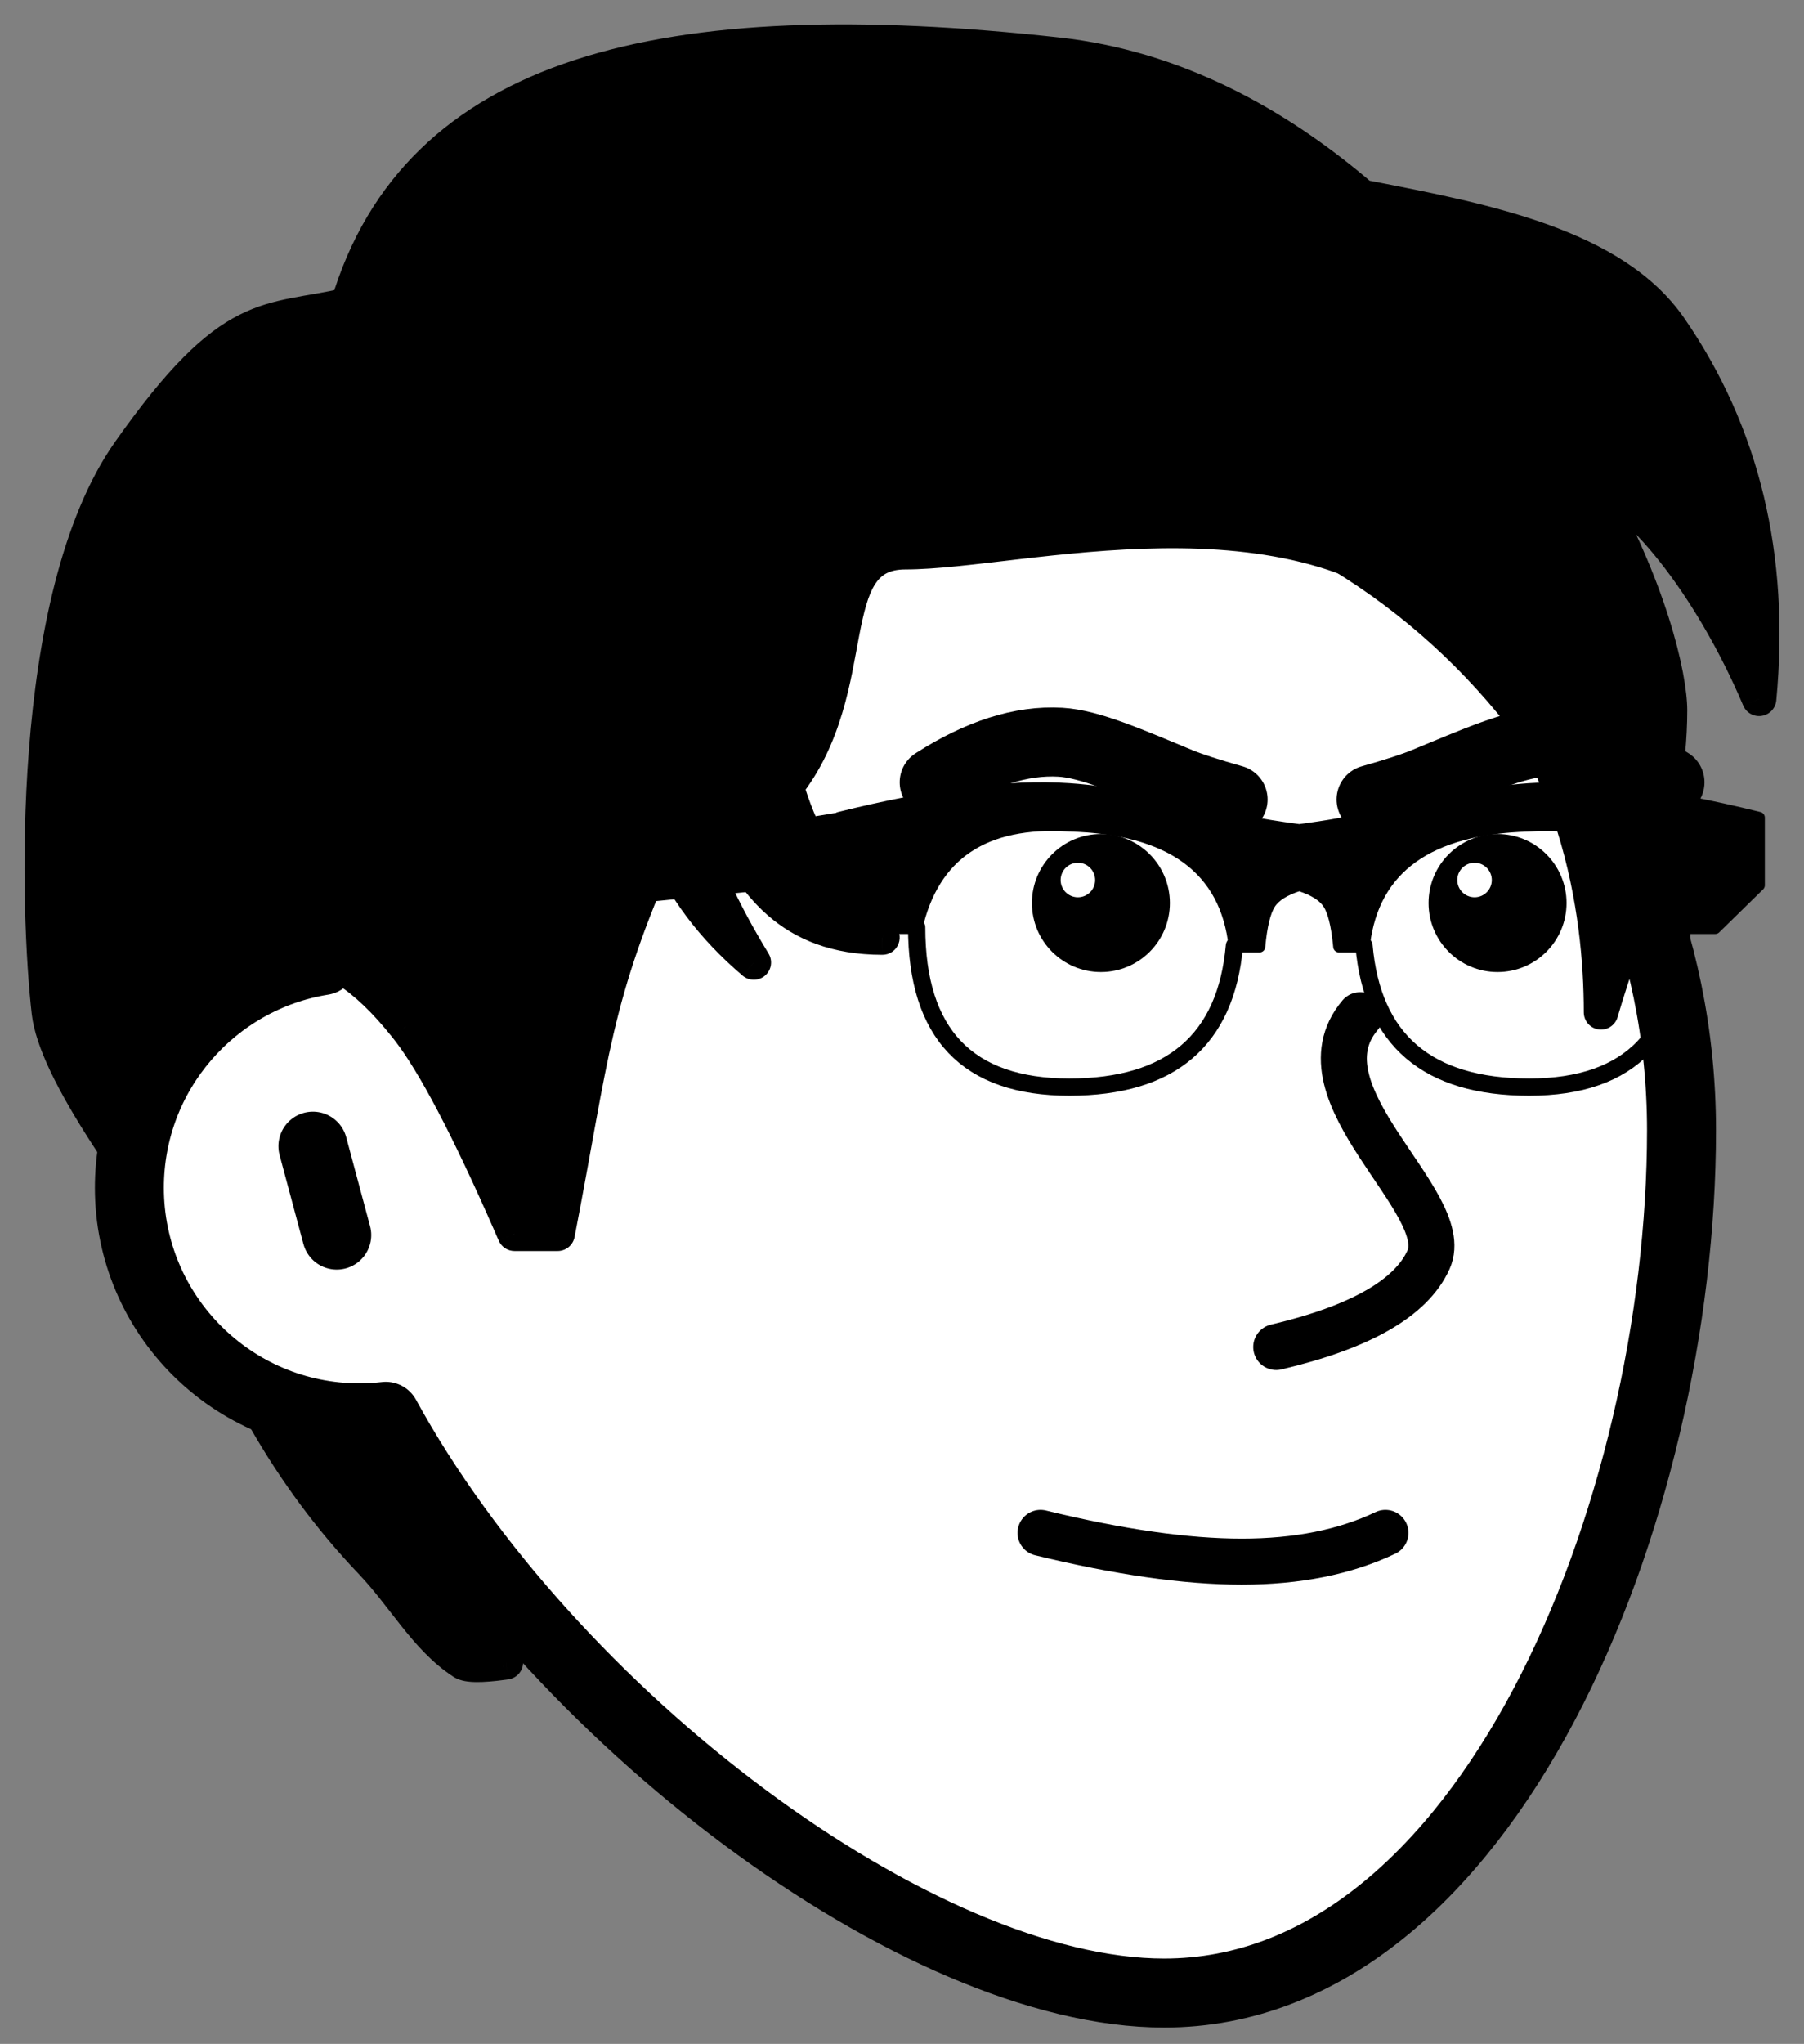 <svg width="68" height="77" viewBox="0 0 68 77" fill="none" xmlns="http://www.w3.org/2000/svg">
<rect x="0" y="0" width="68" height="77" fill="#808080" stroke="none"/>
<path fill-rule="evenodd" clip-rule="evenodd" d="M37.38 16.577C51.741 16.577 63.383 28.219 63.383 42.58C63.383 56.94 56.075 75.083 43.881 75.083C34.637 75.083 20.73 64.657 14.541 53.357C14.215 53.395 13.882 53.414 13.544 53.414C8.757 53.414 4.877 49.533 4.877 44.746C4.877 40.427 8.036 36.846 12.169 36.187C15.018 24.917 25.225 16.577 37.38 16.577ZM11.795 43.18L12.693 46.529Z" fill="white"/>
<path d="M11.795 43.18L12.693 46.529M37.38 16.577C51.741 16.577 63.383 28.219 63.383 42.58C63.383 56.94 56.075 75.083 43.881 75.083C34.637 75.083 20.73 64.657 14.541 53.357C14.215 53.395 13.882 53.414 13.544 53.414C8.757 53.414 4.877 49.533 4.877 44.746C4.877 40.427 8.036 36.846 12.169 36.187C15.018 24.917 25.225 16.577 37.38 16.577Z" stroke="black" stroke-width="2.6" stroke-linecap="round" stroke-linejoin="round"/>
<path d="M48.106 50.746C51.284 49.997 53.198 48.9 53.848 47.455C54.823 45.288 48.76 41.214 51.266 38.246" stroke="black" stroke-width="1.734" stroke-linecap="round" stroke-linejoin="round"/>
<path d="M39.222 57.748C42.183 58.47 44.711 58.831 46.806 58.831C48.901 58.831 50.706 58.47 52.223 57.748" stroke="black" stroke-width="1.734" stroke-linecap="round" stroke-linejoin="round"/>
<path fill-rule="evenodd" clip-rule="evenodd" d="M41.497 31.42C42.933 31.42 44.097 32.584 44.097 34.02C44.097 35.456 42.933 36.62 41.497 36.62C40.061 36.62 38.897 35.456 38.897 34.02C38.897 32.584 40.061 31.42 41.497 31.42ZM56.448 31.42C57.884 31.42 59.049 32.584 59.049 34.02C59.049 35.456 57.884 36.62 56.448 36.62C55.012 36.62 53.848 35.456 53.848 34.02C53.848 32.584 55.012 31.42 56.448 31.42ZM40.63 32.503C40.271 32.503 39.98 32.794 39.98 33.154C39.98 33.513 40.271 33.803 40.63 33.803C40.989 33.803 41.28 33.513 41.28 33.154C41.28 32.794 40.989 32.503 40.63 32.503ZM55.582 32.503C55.223 32.503 54.931 32.794 54.931 33.154C54.931 33.513 55.223 33.803 55.582 33.803C55.941 33.803 56.232 33.513 56.232 33.154C56.232 32.794 55.941 32.503 55.582 32.503Z" fill="black"/>
<path d="M62.949 29.472C61.247 28.381 59.661 27.878 58.191 27.962C57.081 28.026 55.595 28.684 53.684 29.472C53.273 29.642 52.605 29.858 51.681 30.12" stroke="black" stroke-width="2.6" stroke-linecap="round" stroke-linejoin="round"/>
<path d="M35.213 29.473C36.915 28.381 38.501 27.878 39.97 27.962C41.081 28.026 42.567 28.684 44.477 29.473C44.889 29.642 45.557 29.858 46.481 30.12" stroke="black" stroke-width="2.6" stroke-linecap="round" stroke-linejoin="round"/>
<path fill-rule="evenodd" clip-rule="evenodd" d="M47.87 34.043C47.681 34.336 47.549 34.876 47.476 35.664H46.53C46.215 32.731 44.14 31.213 40.305 31.111C37.101 30.905 35.184 32.191 34.553 34.969H33.292L31.638 33.349V30.802C35.157 29.927 38.046 29.567 40.305 29.721C41.955 29.834 43.909 30.243 46.224 30.763L47.082 30.956C47.479 31.046 48.109 31.149 48.973 31.265L49.197 31.234C49.946 31.131 50.502 31.038 50.864 30.956L51.827 30.739C54.096 30.231 56.016 29.832 57.64 29.721C59.877 29.569 62.73 29.92 66.202 30.776L66.308 30.802V33.349L64.653 34.969H63.392C62.762 32.191 60.845 30.905 57.64 31.111C53.844 31.212 51.772 32.701 51.425 35.576L51.415 35.664H50.47L50.46 35.567C50.385 34.831 50.257 34.323 50.076 34.043C49.892 33.759 49.538 33.532 49.014 33.362L48.973 33.349C48.426 33.52 48.059 33.751 47.87 34.043Z" fill="black" stroke="black" stroke-width="0.433" stroke-linecap="round" stroke-linejoin="round"/>
<path d="M34.553 34.934C34.553 38.948 36.471 40.954 40.305 40.954C44.14 40.954 46.215 39.179 46.53 35.629" stroke="black" stroke-width="0.65" stroke-linecap="round" stroke-linejoin="round"/>
<path d="M63.392 34.934C63.392 38.948 61.475 40.954 57.64 40.954C53.805 40.954 51.73 39.179 51.415 35.629" stroke="black" stroke-width="0.65" stroke-linecap="round" stroke-linejoin="round"/>
<path fill-rule="evenodd" clip-rule="evenodd" d="M32.613 30.662L11.486 34.129L11.052 35.104L32.613 32.937V30.662Z" fill="black" stroke="black" stroke-width="0.433" stroke-linecap="round" stroke-linejoin="round"/>
<path fill-rule="evenodd" clip-rule="evenodd" d="M9.969 53.414L13.544 54.281L19.07 62.623L18.963 62.638C18.137 62.75 17.631 62.745 17.445 62.623C16.048 61.711 15.242 60.157 13.978 58.831C12.45 57.228 11.113 55.422 9.969 53.414ZM39.872 2.059C44.258 2.543 48.097 4.63 51.337 7.414L51.607 7.465C56.01 8.32 60.816 9.264 62.949 12.351C65.694 16.324 66.814 20.983 66.308 26.328C64.472 21.998 61.649 18.527 59.919 18.155C62.181 22.119 62.949 25.481 62.949 26.761C62.949 30.987 61.143 35.392 60.349 38.137C60.349 34.381 59.518 28.097 54.607 23.403C48.758 17.812 38.444 20.802 34.13 20.802C30.801 20.802 32.609 25.881 29.646 29.623C30.086 31.095 30.988 33.262 33.263 35.32C29.748 35.319 28.358 33.212 27.284 30.971L26.923 31.031C26.642 31.078 26.362 31.129 26.103 31.19C26.448 32.606 27.219 34.296 28.415 36.261C26.842 34.926 25.708 33.408 25.013 31.707C24.975 31.752 24.944 31.801 24.921 31.853C22.36 37.567 22.32 39.763 21.02 46.48H19.395L19.246 46.139C17.654 42.499 16.367 40.048 15.386 38.787L15.295 38.671C13.806 36.792 12.24 35.7 10.944 36.079L10.862 36.104L10.804 36.122C9.852 36.437 7.72 37.458 6.177 39.329C5.608 40.019 4.994 41.319 4.335 43.23L4.234 43.077L4.086 42.852C2.711 40.745 1.963 39.174 1.843 38.137C1.423 34.502 0.977 22.536 4.877 17.01C8.777 11.485 10.067 12.193 13.111 11.485C15.711 2.745 24.942 0.412 39.872 2.059Z" fill="black"/>
<path d="M9.969 53.414L10.122 52.782C9.87 52.721 9.605 52.816 9.449 53.023C9.293 53.23 9.275 53.51 9.404 53.736L9.969 53.414ZM13.544 54.281L14.086 53.922C13.995 53.785 13.857 53.687 13.697 53.649L13.544 54.281ZM19.07 62.623L19.159 63.267C19.381 63.236 19.57 63.094 19.662 62.89C19.754 62.687 19.735 62.45 19.612 62.264L19.07 62.623ZM18.962 62.638L19.05 63.282C19.051 63.282 19.051 63.282 19.052 63.282L18.962 62.638ZM51.337 7.414L50.913 7.907C50.999 7.981 51.103 8.031 51.215 8.052L51.337 7.414ZM51.606 7.465L51.73 6.827C51.73 6.827 51.729 6.827 51.728 6.827L51.606 7.465ZM66.308 26.328L65.709 26.581C65.825 26.856 66.113 27.016 66.407 26.97C66.701 26.925 66.927 26.685 66.955 26.389L66.308 26.328ZM59.919 18.155L60.055 17.52C59.805 17.466 59.546 17.564 59.394 17.771C59.243 17.978 59.227 18.255 59.354 18.477L59.919 18.155ZM60.349 38.137H59.699C59.699 38.461 59.937 38.735 60.257 38.781C60.578 38.826 60.883 38.629 60.973 38.318L60.349 38.137ZM29.646 29.623L29.137 29.219C29.005 29.385 28.963 29.605 29.023 29.809L29.646 29.623ZM33.263 35.32L33.262 35.97C33.531 35.971 33.773 35.805 33.869 35.554C33.966 35.303 33.898 35.019 33.699 34.838L33.263 35.32ZM27.284 30.971L27.87 30.69C27.745 30.429 27.462 30.282 27.177 30.33L27.284 30.971ZM26.923 31.031L26.816 30.39L26.815 30.39L26.923 31.031ZM26.102 31.19L25.952 30.558C25.783 30.598 25.638 30.703 25.548 30.851C25.457 30.999 25.43 31.176 25.471 31.344L26.102 31.19ZM28.415 36.261L27.994 36.757C28.237 36.963 28.594 36.962 28.837 36.755C29.079 36.548 29.136 36.196 28.97 35.923L28.415 36.261ZM25.012 31.707L25.614 31.461C25.528 31.25 25.337 31.099 25.111 31.064C24.885 31.03 24.658 31.116 24.512 31.291L25.012 31.707ZM21.02 46.48V47.13C21.331 47.13 21.599 46.909 21.658 46.603L21.02 46.48ZM19.395 46.48L18.799 46.739C18.902 46.977 19.136 47.13 19.395 47.13V46.48ZM19.246 46.139L19.842 45.879L19.842 45.878L19.246 46.139ZM15.386 38.787L15.899 38.388C15.898 38.387 15.898 38.387 15.897 38.386L15.386 38.787ZM15.295 38.671L15.806 38.27C15.806 38.269 15.805 38.268 15.804 38.267L15.295 38.671ZM10.944 36.079L10.761 35.455C10.759 35.456 10.757 35.456 10.754 35.457L10.944 36.079ZM10.862 36.104L10.673 35.482C10.669 35.483 10.665 35.484 10.662 35.485L10.862 36.104ZM10.804 36.122L10.604 35.504C10.603 35.504 10.601 35.505 10.6 35.505L10.804 36.122ZM4.335 43.229L3.793 43.589C3.93 43.795 4.172 43.906 4.417 43.874C4.663 43.843 4.869 43.675 4.949 43.441L4.335 43.229ZM4.234 43.077L3.69 43.434C3.691 43.435 3.692 43.436 3.692 43.437L4.234 43.077ZM4.086 42.852L3.541 43.207C3.542 43.208 3.542 43.209 3.542 43.209L4.086 42.852ZM13.111 11.485L13.258 12.118C13.486 12.065 13.667 11.894 13.734 11.67L13.111 11.485ZM9.816 54.045L13.391 54.912L13.697 53.649L10.122 52.782L9.816 54.045ZM13.002 54.639L18.528 62.982L19.612 62.264L14.086 53.922L13.002 54.639ZM18.98 61.979L18.873 61.994L19.052 63.282L19.159 63.267L18.98 61.979ZM18.875 61.994C18.477 62.048 18.178 62.07 17.97 62.068C17.866 62.067 17.799 62.06 17.761 62.053C17.716 62.045 17.744 62.042 17.8 62.078L17.089 63.167C17.238 63.264 17.399 63.309 17.527 63.332C17.662 63.357 17.808 63.367 17.958 63.368C18.255 63.371 18.623 63.34 19.05 63.282L18.875 61.994ZM17.8 62.078C17.192 61.682 16.694 61.133 16.169 60.476C15.662 59.842 15.106 59.072 14.448 58.382L13.507 59.279C14.113 59.915 14.592 60.586 15.153 61.288C15.697 61.968 16.3 62.653 17.089 63.167L17.8 62.078ZM14.448 58.382C12.958 56.819 11.653 55.057 10.534 53.092L9.404 53.736C10.573 55.788 11.941 57.637 13.507 59.279L14.448 58.382ZM39.8 2.705C44.02 3.17 47.741 5.181 50.913 7.907L51.761 6.921C48.453 4.078 44.495 1.915 39.943 1.413L39.8 2.705ZM51.215 8.052L51.484 8.104L51.728 6.827L51.459 6.775L51.215 8.052ZM51.482 8.103C53.694 8.533 55.945 8.974 57.908 9.683C59.873 10.392 61.459 11.339 62.414 12.721L63.484 11.982C62.305 10.276 60.422 9.208 58.349 8.46C56.275 7.711 53.921 7.253 51.73 6.827L51.482 8.103ZM62.414 12.721C65.062 16.553 66.153 21.056 65.66 26.267L66.955 26.389C67.473 20.91 66.325 16.095 63.484 11.982L62.414 12.721ZM66.906 26.074C65.968 23.86 64.774 21.859 63.584 20.354C62.988 19.602 62.385 18.962 61.804 18.48C61.234 18.007 60.637 17.645 60.055 17.52L59.782 18.791C60.066 18.852 60.47 19.063 60.974 19.48C61.466 19.889 62.008 20.457 62.564 21.16C63.676 22.566 64.812 24.465 65.709 26.581L66.906 26.074ZM59.354 18.477C61.583 22.384 62.299 25.633 62.299 26.761H63.599C63.599 25.329 62.778 21.855 60.483 17.833L59.354 18.477ZM62.299 26.761C62.299 28.788 61.865 30.88 61.321 32.83C61.049 33.802 60.752 34.731 60.472 35.595C60.193 36.453 59.927 37.257 59.724 37.956L60.973 38.318C61.168 37.645 61.425 36.869 61.708 35.997C61.99 35.13 62.294 34.179 62.573 33.179C63.13 31.183 63.599 28.96 63.599 26.761H62.299ZM60.999 38.137C60.999 34.31 60.156 27.808 55.056 22.933L54.157 23.872C58.88 28.387 59.699 34.453 59.699 38.137H60.999ZM55.056 22.933C51.944 19.959 47.688 19.306 43.784 19.356C41.824 19.381 39.919 19.583 38.252 19.777C36.562 19.973 35.16 20.152 34.129 20.152V21.452C35.256 21.452 36.761 21.258 38.401 21.068C40.064 20.875 41.912 20.68 43.801 20.656C47.595 20.608 51.42 21.256 54.157 23.872L55.056 22.933ZM34.129 20.152C33.63 20.152 33.184 20.248 32.797 20.454C32.408 20.661 32.117 20.958 31.895 21.302C31.472 21.958 31.276 22.833 31.112 23.687C30.767 25.479 30.498 27.5 29.137 29.219L30.156 30.026C31.757 28.004 32.065 25.615 32.389 23.932C32.559 23.048 32.721 22.42 32.987 22.007C33.111 21.816 33.247 21.687 33.408 21.602C33.571 21.515 33.797 21.452 34.129 21.452V20.152ZM29.023 29.809C29.485 31.357 30.438 33.641 32.827 35.802L33.699 34.838C31.537 32.883 30.686 30.833 30.269 29.437L29.023 29.809ZM33.263 34.67C31.652 34.669 30.581 34.193 29.786 33.496C28.969 32.781 28.4 31.795 27.87 30.69L26.698 31.252C27.242 32.388 27.904 33.576 28.93 34.474C29.977 35.392 31.359 35.969 33.262 35.97L33.263 34.67ZM27.177 30.33L26.816 30.39L27.03 31.672L27.391 31.612L27.177 30.33ZM26.815 30.39C26.532 30.438 26.233 30.491 25.952 30.558L26.253 31.823C26.489 31.766 26.751 31.719 27.031 31.672L26.815 30.39ZM25.471 31.344C25.839 32.851 26.646 34.606 27.86 36.599L28.97 35.923C27.791 33.986 27.057 32.361 26.734 31.036L25.471 31.344ZM28.835 35.765C27.332 34.489 26.265 33.054 25.614 31.461L24.411 31.953C25.15 33.761 26.351 35.362 27.994 36.757L28.835 35.765ZM24.512 31.291C24.44 31.379 24.376 31.477 24.327 31.587L25.513 32.119C25.512 32.122 25.511 32.123 25.511 32.124C25.511 32.125 25.511 32.124 25.512 32.122L24.512 31.291ZM24.327 31.587C21.728 37.388 21.674 39.676 20.382 46.356L21.658 46.603C22.965 39.848 22.991 37.747 25.513 32.119L24.327 31.587ZM21.02 45.83H19.395V47.13H21.02V45.83ZM19.991 46.22L19.842 45.879L18.65 46.398L18.799 46.739L19.991 46.22ZM19.842 45.878C18.25 42.24 16.936 39.721 15.899 38.388L14.873 39.186C15.798 40.376 17.057 42.757 18.651 46.399L19.842 45.878ZM15.897 38.386L15.806 38.27L14.784 39.073L14.875 39.189L15.897 38.386ZM15.804 38.267C15.034 37.296 14.217 36.491 13.39 35.976C12.566 35.463 11.655 35.193 10.761 35.455L11.126 36.703C11.528 36.585 12.047 36.672 12.703 37.08C13.355 37.486 14.066 38.167 14.785 39.075L15.804 38.267ZM10.754 35.457L10.673 35.482L11.052 36.725L11.133 36.7L10.754 35.457ZM10.662 35.485L10.604 35.504L11.004 36.741L11.062 36.722L10.662 35.485ZM10.6 35.505C9.57 35.846 7.318 36.923 5.675 38.916L6.678 39.742C8.121 37.992 10.134 37.028 11.008 36.74L10.6 35.505ZM5.675 38.916C5.025 39.704 4.381 41.103 3.72 43.017L4.949 43.441C5.607 41.535 6.19 40.334 6.678 39.742L5.675 38.916ZM4.876 42.87L4.775 42.717L3.692 43.437L3.793 43.589L4.876 42.87ZM4.777 42.72L4.629 42.495L3.542 43.209L3.69 43.434L4.777 42.72ZM4.63 42.497C3.952 41.458 3.438 40.565 3.081 39.814C2.72 39.056 2.537 38.478 2.489 38.062L1.197 38.212C1.269 38.833 1.52 39.559 1.906 40.372C2.297 41.193 2.844 42.139 3.541 43.207L4.63 42.497ZM2.489 38.062C2.283 36.282 2.068 32.424 2.388 28.333C2.71 24.212 3.566 19.994 5.408 17.385L4.345 16.635C2.287 19.552 1.416 24.079 1.091 28.232C0.764 32.414 0.983 36.357 1.197 38.212L2.489 38.062ZM5.408 17.385C7.342 14.645 8.564 13.549 9.608 13.021C10.128 12.758 10.632 12.622 11.213 12.508C11.769 12.399 12.49 12.296 13.258 12.118L12.963 10.852C12.209 11.027 11.627 11.102 10.964 11.232C10.326 11.357 9.692 11.522 9.022 11.861C7.685 12.537 6.311 13.85 4.345 16.635L5.408 17.385ZM13.734 11.67C14.966 7.53 17.747 4.907 22.07 3.495C26.436 2.068 32.365 1.885 39.8 2.705L39.943 1.413C32.448 0.586 26.297 0.746 21.666 2.259C16.991 3.786 13.856 6.699 12.488 11.299L13.734 11.67Z" fill="black"/>
</svg>
